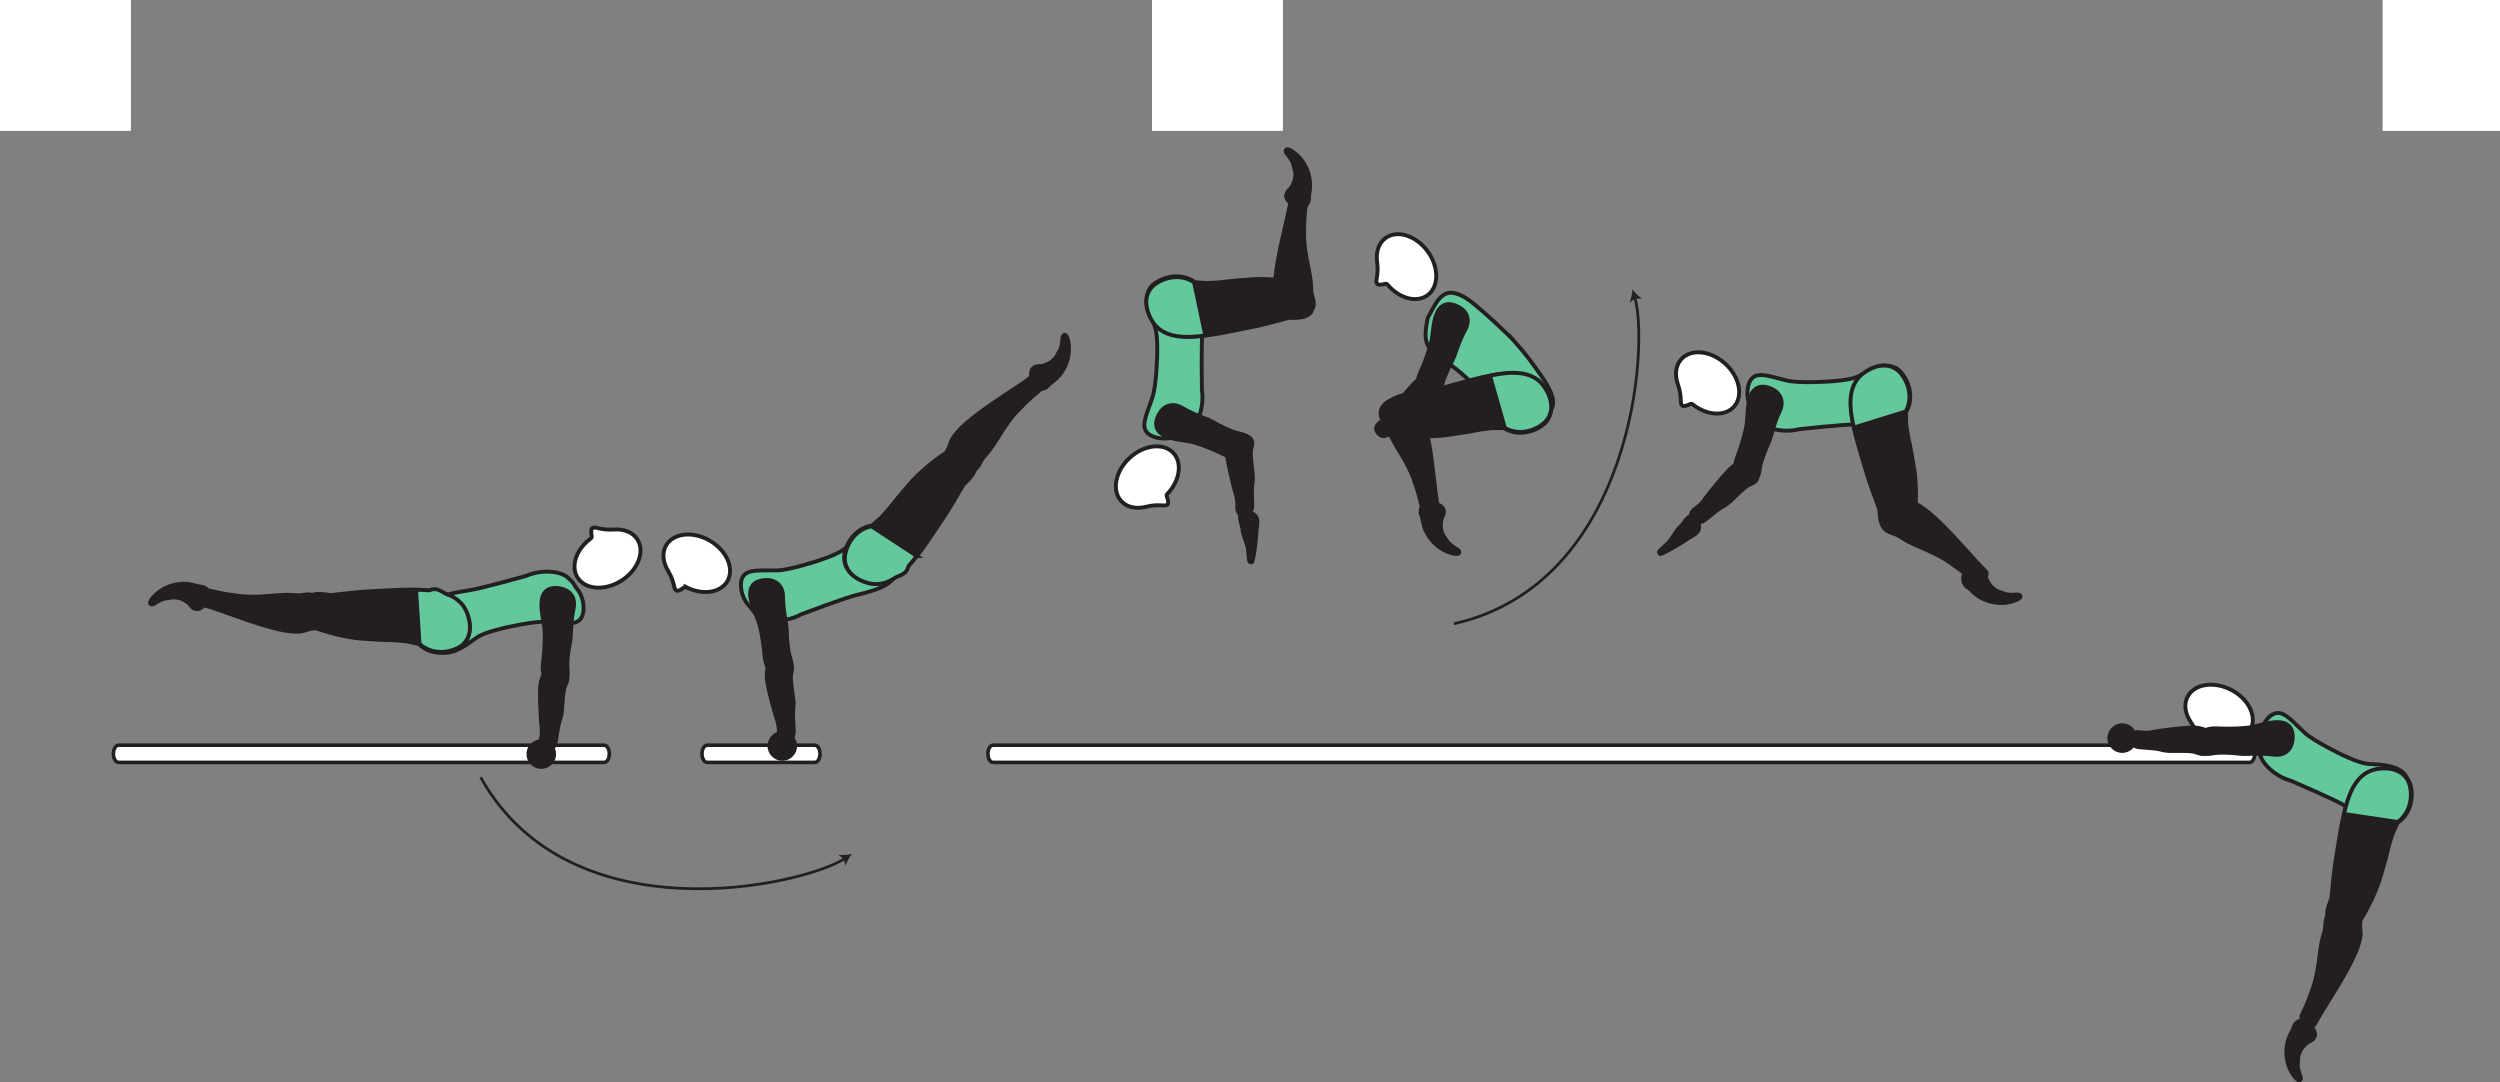 <?xml version="1.0" encoding="UTF-8" standalone="no"?>
<!-- Created with Inkscape (http://www.inkscape.org/) -->

<svg
   version="1.1"
   id="svg1"
   width="360.467"
   height="156.05"
   viewBox="0 0 360.467 156.05"
   sodipodi:docname="cell.svg"
   xmlns:inkscape="http://www.inkscape.org/namespaces/inkscape"
   xmlns:sodipodi="http://sodipodi.sourceforge.net/DTD/sodipodi-0.dtd"
   xmlns="http://www.w3.org/2000/svg"
   xmlns:svg="http://www.w3.org/2000/svg">
  <rect x="0" y="0" width="360.467" height="156.05" fill="#808080" stroke="none"/>
  <sodipodi:namedview
     id="namedview1"
     pagecolor="#ffffff"
     bordercolor="#000000"
     borderopacity="0.25"
     inkscape:showpageshadow="2"
     inkscape:pageopacity="0.0"
     inkscape:pagecheckerboard="0"
     inkscape:deskcolor="#d1d1d1">
    <inkscape:page
       x="0"
       y="0"
       inkscape:label="1"
       id="page1"
       width="360.467"
       height="156.05"
       margin="0"
       bleed="0" />
  </sodipodi:namedview>
  <defs
     id="defs1" />
  <path
     style="fill:#ffffff;fill-opacity:1;fill-rule:nonzero;stroke:none"
     d="m 166.103,18.874 h 18.875 V 0 h -18.875 z"
     id="path725" />
  <path
     style="fill:#ffffff;fill-opacity:1;fill-rule:nonzero;stroke:none"
     d="M 0,18.874 H 18.875 V 0 H 0 Z"
     id="path726" />
  <path
     style="fill:#ffffff;fill-opacity:1;fill-rule:nonzero;stroke:none"
     d="m 343.54,18.874 h 16.927 V 0 H 343.54 Z"
     id="path727" />
  <path
     style="fill:#63c99d;fill-opacity:1;fill-rule:nonzero;stroke:none"
     d="m 337.743,108.853 c 2.839,1.328 3.589,1.308 4.516,1.338 5.776,0.214 5.563,3.047 3.88,5.386 -1.968,2.761 -2.62,3.786 -8.036,0.584 -1.505,-0.896 -7.729,-3.568 -7.729,-3.568 -2.364,-0.651 -4.312,-2.542 -4.542,-3.984 -0.234,-1.522 -0.032,-0.938 0.006,-2.376 0.03,-1.38 1.182,-3.234 2.405,-3.416 1.172,-0.178 2.229,1.114 3.996,2.776 1.391,1.312 5.504,3.26 5.504,3.26"
     id="path728" />
  <path
     style="fill:none;stroke:#231f20;stroke-width:0.566;stroke-linecap:butt;stroke-linejoin:miter;stroke-miterlimit:4;stroke-dasharray:none;stroke-opacity:1"
     d="m 337.743,108.853 c 2.839,1.328 3.589,1.308 4.516,1.338 5.776,0.214 5.563,3.047 3.88,5.386 -1.968,2.761 -2.62,3.786 -8.036,0.584 -1.505,-0.896 -7.729,-3.568 -7.729,-3.568 -2.364,-0.651 -4.312,-2.542 -4.542,-3.984 -0.234,-1.522 -0.032,-0.938 0.006,-2.376 0.03,-1.38 1.182,-3.234 2.405,-3.416 1.172,-0.178 2.229,1.114 3.996,2.776 1.391,1.312 5.504,3.26 5.504,3.26 z"
     id="path729" />
  <path
     style="fill:#ffffff;fill-opacity:1;fill-rule:nonzero;stroke:none"
     d="m 318.572,106.301 c -0.229,-0.088 -0.906,0.844 -1.349,0.568 -0.448,-0.276 -0.208,-1.031 -1.297,-2.698 l -0.016,-0.016 c -0.828,-1.193 -1.072,-2.562 -0.5,-3.677 0.944,-1.855 3.75,-2.306 6.261,-1.031 2.52,1.291 3.787,3.834 2.848,5.682 -0.9,1.77 -3.515,2.261 -5.947,1.172"
     id="path730" />
  <path
     style="fill:none;stroke:#231f20;stroke-width:0.566;stroke-linecap:butt;stroke-linejoin:miter;stroke-miterlimit:4;stroke-dasharray:none;stroke-opacity:1"
     d="m 318.572,106.301 c -0.229,-0.088 -0.906,0.844 -1.349,0.568 -0.448,-0.276 -0.208,-1.031 -1.297,-2.698 l -0.016,-0.016 c -0.828,-1.193 -1.072,-2.562 -0.5,-3.677 0.944,-1.855 3.75,-2.306 6.261,-1.031 2.52,1.291 3.787,3.834 2.848,5.682 -0.9,1.77 -3.515,2.261 -5.947,1.172 z"
     id="path731" />
  <path
     style="fill:#231f20;fill-opacity:1;fill-rule:nonzero;stroke:none"
     d="m 337.822,131.347 c 2.229,0.402 2.609,0.782 2.494,1.74 -0.068,0.636 0.084,1.24 0.058,1.631 -0.083,1.292 -0.76,3.443 -4.26,9.016 -0.798,1.255 -1.896,3.041 -2.287,3.812 -0.625,1.197 -2.208,-0.647 -1.964,-1.131 0.767,-1.53 1.161,-2.645 1.365,-3.234 0.14,-0.4 0.474,-1.083 0.807,-2.719 0.5,-2.479 0.432,-4.031 1.089,-6.047 0.296,-0.937 -0.062,-1.828 0.703,-2.593 0.76,-0.771 1.995,-0.475 1.995,-0.475"
     id="path732" />
  <path
     style="fill:none;stroke:#231f20;stroke-width:0.566;stroke-linecap:butt;stroke-linejoin:miter;stroke-miterlimit:4;stroke-dasharray:none;stroke-opacity:1"
     d="m 337.822,131.347 c 2.229,0.402 2.609,0.782 2.494,1.74 -0.068,0.636 0.084,1.24 0.058,1.631 -0.083,1.292 -0.76,3.443 -4.26,9.016 -0.798,1.255 -1.896,3.041 -2.287,3.812 -0.625,1.197 -2.208,-0.647 -1.964,-1.131 0.767,-1.53 1.161,-2.645 1.365,-3.234 0.14,-0.4 0.474,-1.083 0.807,-2.719 0.5,-2.479 0.432,-4.031 1.089,-6.047 0.296,-0.937 -0.062,-1.828 0.703,-2.593 0.76,-0.771 1.995,-0.475 1.995,-0.475 z"
     id="path733" />
  <path
     style="fill:#231f20;fill-opacity:1;fill-rule:nonzero;stroke:#231f20;stroke-width:0.566;stroke-linecap:round;stroke-linejoin:round;stroke-miterlimit:4;stroke-dasharray:none;stroke-opacity:1"
     d="m 335.827,132.858 c -0.803,-1.167 0.307,-3.015 0.333,-3.359 0.448,-4.989 0.604,-5.338 1.208,-9.109 0.875,-5.459 2.314,-9.063 5.636,-9.485 2.26,-0.276 3.678,0.537 4.318,1.688 0.693,1.276 0.77,4.458 -1.635,6.062 l -0.709,1.558 c -0.348,1.109 -0.526,1.656 -0.656,2.218 -0.214,0.974 -0.516,2.011 -1.052,3.891 -0.959,3.344 -3.052,6.563 -3.052,6.563 -0.088,0.286 -0.282,0.5 -0.511,0.64"
     id="path734" />
  <path
     style="fill:#63c99d;fill-opacity:1;fill-rule:nonzero;stroke:none"
     d="m 347.114,112.405 c -0.683,-1.124 -2.136,-1.88 -4.375,-1.52 -2.609,0.432 -3.969,2.796 -4.756,6.478 l 7.724,1.162 c 2.349,-1.692 2.151,-4.864 1.407,-6.12"
     id="path735" />
  <path
     style="fill:none;stroke:#231f20;stroke-width:0.566;stroke-linecap:butt;stroke-linejoin:miter;stroke-miterlimit:4;stroke-dasharray:none;stroke-opacity:1"
     d="m 347.114,112.405 c -0.683,-1.124 -2.136,-1.88 -4.375,-1.52 -2.609,0.432 -3.969,2.796 -4.756,6.478 l 7.724,1.162 c 2.349,-1.692 2.151,-4.864 1.407,-6.12 z"
     id="path736" />
  <path
     style="fill:#231f20;fill-opacity:1;fill-rule:nonzero;stroke:none"
     d="m 332.863,150.353 c 1.267,-0.479 1.276,-1.474 0.609,-2.266 -0.197,-0.24 -0.118,-0.645 -0.333,-0.858 -0.489,-0.506 -2.233,-0.464 -2.572,1.004 -0.016,0.105 -0.433,0.808 -0.657,1.39 -0.443,1.131 -0.78,3.6 0.87,5.724 0.787,1.016 1.24,0.371 1.047,-0.134 -0.615,-1.599 -0.355,-1.86 -0.36,-2.339 -0.031,-1.625 1.396,-2.521 1.396,-2.521"
     id="path737" />
  <path
     style="fill:none;stroke:#231f20;stroke-width:0.333;stroke-linecap:butt;stroke-linejoin:miter;stroke-miterlimit:4;stroke-dasharray:none;stroke-opacity:1"
     d="m 332.863,150.353 c 1.267,-0.479 1.276,-1.474 0.609,-2.266 -0.197,-0.24 -0.118,-0.645 -0.333,-0.858 -0.489,-0.506 -2.233,-0.464 -2.572,1.004 -0.016,0.105 -0.433,0.808 -0.657,1.39 -0.443,1.131 -0.78,3.6 0.87,5.724 0.787,1.016 1.24,0.371 1.047,-0.134 -0.615,-1.599 -0.355,-1.86 -0.36,-2.339 -0.031,-1.625 1.396,-2.521 1.396,-2.521 z"
     id="path738" />
  <path
     style="fill:#231f20;fill-opacity:1;fill-rule:nonzero;stroke:none"
     d="m 180.546,81.005 c 0.307,-0.661 0.609,-3.901 0.64,-4.641 0.043,-0.662 0.453,-1.744 -0.561,-2.287 -0.407,-0.229 -1.167,-0.265 -1.48,-0.192 -0.25,0.057 -0.37,0.364 -0.348,0.76 0.02,0.667 0.29,0.844 0.416,2.115 0,0 0.084,0.297 0.254,0.812 0.491,1.557 0.418,0.829 0.636,3.245 0.011,0.167 0.194,0.271 0.312,0.26 0.178,-0.036 0.131,-0.072 0.131,-0.072"
     id="path739" />
  <path
     style="fill:none;stroke:#231f20;stroke-width:0.566;stroke-linecap:round;stroke-linejoin:round;stroke-miterlimit:4;stroke-dasharray:none;stroke-opacity:1"
     d="m 180.546,81.005 c 0.307,-0.661 0.609,-3.901 0.64,-4.641 0.043,-0.662 0.453,-1.744 -0.561,-2.287 -0.407,-0.229 -1.167,-0.265 -1.48,-0.192 -0.25,0.057 -0.37,0.364 -0.348,0.76 0.02,0.667 0.29,0.844 0.416,2.115 0,0 0.084,0.297 0.254,0.812 0.491,1.557 0.418,0.829 0.636,3.245 0.011,0.167 0.194,0.271 0.312,0.26 0.178,-0.036 0.131,-0.072 0.131,-0.072 z"
     id="path740" />
  <path
     style="fill:#231f20;fill-opacity:1;fill-rule:nonzero;stroke:none"
     d="m 239.426,79.874 c 0.713,-0.156 3.464,-1.88 4.073,-2.308 0.547,-0.374 1.656,-0.708 1.473,-1.837 -0.072,-0.464 -0.5,-1.089 -0.744,-1.287 -0.204,-0.172 -0.516,-0.078 -0.818,0.178 -0.515,0.421 -0.495,0.749 -1.427,1.624 0,0 -0.187,0.24 -0.489,0.698 -0.938,1.334 -0.407,0.828 -2.188,2.468 -0.124,0.115 -0.099,0.324 -0.015,0.407 0.135,0.12 0.135,0.057 0.135,0.057"
     id="path741" />
  <path
     style="fill:none;stroke:#231f20;stroke-width:0.566;stroke-linecap:round;stroke-linejoin:round;stroke-miterlimit:4;stroke-dasharray:none;stroke-opacity:1"
     d="m 239.426,79.874 c 0.713,-0.156 3.464,-1.88 4.073,-2.308 0.547,-0.374 1.656,-0.708 1.473,-1.837 -0.072,-0.464 -0.5,-1.089 -0.744,-1.287 -0.204,-0.172 -0.516,-0.078 -0.818,0.178 -0.515,0.421 -0.495,0.749 -1.427,1.624 0,0 -0.187,0.24 -0.489,0.698 -0.938,1.334 -0.407,0.828 -2.188,2.468 -0.124,0.115 -0.099,0.324 -0.015,0.407 0.135,0.12 0.135,0.057 0.135,0.057 z"
     id="path742" />
  <path
     style="fill:none;stroke:#231f20;stroke-width:0.4;stroke-linecap:butt;stroke-linejoin:miter;stroke-miterlimit:4;stroke-dasharray:none;stroke-opacity:1"
     d="M 209.645,89.937 C 235.478,84.104 237.786,49.844 235.718,42.88"
     id="path743" />
  <path
     style="fill:#231f20;fill-opacity:1;fill-rule:nonzero;stroke:none"
     d="m 235.379,41.724 c 0.36,0.484 0.907,1.057 1.391,1.364 l -1.006,-0.058 -0.812,0.599 c 0.239,-0.525 0.386,-1.301 0.427,-1.905"
     id="path744" />
  <path
     style="fill:none;stroke:#231f20;stroke-width:0.4;stroke-linecap:butt;stroke-linejoin:miter;stroke-miterlimit:4;stroke-dasharray:none;stroke-opacity:1"
     d="m 69.297,112.071 c 12.905,23.142 46.416,15.663 52.52,11.71"
     id="path745" />
  <path
     style="fill:#231f20;fill-opacity:1;fill-rule:nonzero;stroke:none"
     d="m 122.827,123.123 c -0.364,0.486 -0.76,1.172 -0.917,1.724 l -0.228,-0.978 -0.808,-0.615 c 0.573,0.084 1.36,0 1.953,-0.131"
     id="path746" />
  <path
     style="fill:#ffffff;fill-opacity:1;fill-rule:nonzero;stroke:none"
     d="m 16.349,108.686 c 0,0.688 0.339,1.245 0.755,1.245 h 70.005 c 0.41,0 0.749,-0.557 0.749,-1.245 0,-0.681 -0.339,-1.239 -0.749,-1.239 H 17.104 c -0.416,0 -0.755,0.558 -0.755,1.239"
     id="path747" />
  <path
     style="fill:none;stroke:#231f20;stroke-width:0.519;stroke-linecap:butt;stroke-linejoin:miter;stroke-miterlimit:4;stroke-dasharray:none;stroke-opacity:1"
     d="m 16.349,108.686 c 0,0.688 0.339,1.245 0.755,1.245 h 70.005 c 0.41,0 0.749,-0.557 0.749,-1.245 0,-0.681 -0.339,-1.239 -0.749,-1.239 H 17.104 c -0.416,0 -0.755,0.558 -0.755,1.239 z"
     id="path748" />
  <path
     style="fill:#ffffff;fill-opacity:1;fill-rule:nonzero;stroke:none"
     d="m 101.218,108.686 c 0,0.688 0.333,1.245 0.749,1.245 h 15.516 c 0.418,0 0.756,-0.557 0.756,-1.245 0,-0.681 -0.338,-1.239 -0.756,-1.239 h -15.516 c -0.416,0 -0.749,0.558 -0.749,1.239"
     id="path749" />
  <path
     style="fill:none;stroke:#231f20;stroke-width:0.519;stroke-linecap:butt;stroke-linejoin:miter;stroke-miterlimit:4;stroke-dasharray:none;stroke-opacity:1"
     d="m 101.218,108.686 c 0,0.688 0.333,1.245 0.749,1.245 h 15.516 c 0.418,0 0.756,-0.557 0.756,-1.245 0,-0.681 -0.338,-1.239 -0.756,-1.239 h -15.516 c -0.416,0 -0.749,0.558 -0.749,1.239 z"
     id="path750" />
  <path
     style="fill:#ffffff;fill-opacity:1;fill-rule:nonzero;stroke:none"
     d="m 142.442,108.686 c 0,0.688 0.333,1.245 0.755,1.245 h 181.157 c 0.421,0 0.754,-0.557 0.754,-1.245 0,-0.681 -0.333,-1.239 -0.754,-1.239 H 143.197 c -0.422,0 -0.755,0.558 -0.755,1.239"
     id="path751" />
  <path
     style="fill:none;stroke:#231f20;stroke-width:0.519;stroke-linecap:butt;stroke-linejoin:miter;stroke-miterlimit:4;stroke-dasharray:none;stroke-opacity:1"
     d="m 142.442,108.686 c 0,0.688 0.333,1.245 0.755,1.245 h 181.157 c 0.421,0 0.754,-0.557 0.754,-1.245 0,-0.681 -0.333,-1.239 -0.754,-1.239 H 143.197 c -0.422,0 -0.755,0.558 -0.755,1.239 z"
     id="path752" />
  <path
     style="fill:#231f20;fill-opacity:1;fill-rule:nonzero;stroke:none"
     d="m 303.858,106.421 c 0,1.182 0.958,2.136 2.136,2.136 1.177,0 2.13,-0.954 2.13,-2.136 0,-1.178 -0.953,-2.131 -2.13,-2.131 -1.178,0 -2.136,0.953 -2.136,2.131"
     id="path753" />
  <path
     style="fill:#231f20;fill-opacity:1;fill-rule:nonzero;stroke:none"
     d="m 307.832,107.557 c 0.531,0.364 2.468,0.15 4.016,0.598 1.042,0.307 3.76,-0.068 4.776,0.318 0.932,0.338 1.391,0.422 1.974,-0.578 0.338,-0.589 0.625,-1.948 0.193,-2.224 -1,-0.646 -1.933,-0.813 -3,-0.766 -1.219,0.042 -4.5,0.458 -5.104,0.589 -1.485,0.339 -2.152,0.016 -2.548,0.063 -0.76,0.098 -0.905,0.41 -0.953,0.91 -0.088,0.959 0.646,1.09 0.646,1.09"
     id="path754" />
  <path
     style="fill:none;stroke:#231f20;stroke-width:0.566;stroke-linecap:butt;stroke-linejoin:miter;stroke-miterlimit:4;stroke-dasharray:none;stroke-opacity:1"
     d="m 307.832,107.557 c 0.531,0.364 2.468,0.15 4.016,0.598 1.042,0.307 3.76,-0.068 4.776,0.318 0.932,0.338 1.391,0.422 1.974,-0.578 0.338,-0.589 0.625,-1.948 0.193,-2.224 -1,-0.646 -1.933,-0.813 -3,-0.766 -1.219,0.042 -4.5,0.458 -5.104,0.589 -1.485,0.339 -2.152,0.016 -2.548,0.063 -0.76,0.098 -0.905,0.41 -0.953,0.91 -0.088,0.959 0.646,1.09 0.646,1.09 z"
     id="path755" />
  <path
     style="fill:#231f20;fill-opacity:1;fill-rule:nonzero;stroke:none"
     d="m 316.895,107.853 c 0.099,1.292 2.068,0.766 2.599,0.709 0.546,-0.063 2.098,-0.057 3.312,0.104 1.218,0.156 2.797,-0.156 5.104,0.145 1.22,0.162 2.496,-0.458 2.652,-2.224 0.15,-1.749 -0.776,-2.494 -2.271,-2.464 -1.495,0.027 -2.891,0.688 -4.391,0.824 -1.505,0.14 -3.057,0.135 -4.27,0.072 -1.382,-0.062 -2.095,0.412 -2.292,0.839 -0.532,1.084 -0.443,1.995 -0.443,1.995"
     id="path756" />
  <path
     style="fill:none;stroke:#231f20;stroke-width:0.566;stroke-linecap:butt;stroke-linejoin:miter;stroke-miterlimit:4;stroke-dasharray:none;stroke-opacity:1"
     d="m 316.895,107.853 c 0.099,1.292 2.068,0.766 2.599,0.709 0.546,-0.063 2.098,-0.057 3.312,0.104 1.218,0.156 2.797,-0.156 5.104,0.145 1.22,0.162 2.496,-0.458 2.652,-2.224 0.15,-1.749 -0.776,-2.494 -2.271,-2.464 -1.495,0.027 -2.891,0.688 -4.391,0.824 -1.505,0.14 -3.057,0.135 -4.27,0.072 -1.382,-0.062 -2.095,0.412 -2.292,0.839 -0.532,1.084 -0.443,1.995 -0.443,1.995 z"
     id="path757" />
  <path
     style="fill:#63c99d;fill-opacity:1;fill-rule:nonzero;stroke:none"
     d="m 218.03,48.844 c 2.333,2.618 2.828,3.457 3.51,4.38 3.438,4.634 2.688,5.692 0.828,7.202 -2.634,2.131 -4.281,3.047 -7.754,-2.202 -2.636,-3.986 -6.047,-5.991 -6.047,-5.991 -2.614,-1.703 -3.324,-2.567 -2.901,-5.301 0.235,-1.516 0.161,-0.943 0.812,-2.23 1.209,-2.39 2.287,-2.713 3.432,-2.39 1.141,0.328 1.985,0.926 4.105,2.781 1.64,1.427 4.015,3.751 4.015,3.751"
     id="path758" />
  <path
     style="fill:none;stroke:#231f20;stroke-width:0.566;stroke-linecap:butt;stroke-linejoin:miter;stroke-miterlimit:4;stroke-dasharray:none;stroke-opacity:1"
     d="m 218.03,48.844 c 2.333,2.618 2.828,3.457 3.51,4.38 3.438,4.634 2.688,5.692 0.828,7.202 -2.634,2.131 -4.281,3.047 -7.754,-2.202 -2.636,-3.986 -6.047,-5.991 -6.047,-5.991 -2.614,-1.703 -3.324,-2.567 -2.901,-5.301 0.235,-1.516 0.161,-0.943 0.812,-2.23 1.209,-2.39 2.287,-2.713 3.432,-2.39 1.141,0.328 1.985,0.926 4.105,2.781 1.64,1.427 4.015,3.751 4.015,3.751 z"
     id="path759" />
  <path
     style="fill:#63c99d;fill-opacity:1;fill-rule:nonzero;stroke:none"
     d="m 118.223,80.765 c 2.968,-1.016 3.495,-1.552 4.183,-2.172 4.301,-3.859 6.119,-1.677 6.531,1.172 0.505,3.355 0.745,4.552 -5.375,6.011 -1.709,0.396 -8.037,2.801 -8.037,2.801 -2.151,1.172 -4.875,1.161 -6.036,0.287 -1.224,-0.927 -0.672,-0.651 -1.646,-1.714 -0.933,-1.01 -1.396,-3.15 -0.641,-4.13 0.719,-0.943 2.375,-0.744 4.797,-0.776 1.916,-0.02 6.224,-1.479 6.224,-1.479"
     id="path760" />
  <path
     style="fill:none;stroke:#231f20;stroke-width:0.566;stroke-linecap:butt;stroke-linejoin:miter;stroke-miterlimit:4;stroke-dasharray:none;stroke-opacity:1"
     d="m 118.223,80.765 c 2.968,-1.016 3.495,-1.552 4.183,-2.172 4.301,-3.859 6.119,-1.677 6.531,1.172 0.505,3.355 0.745,4.552 -5.375,6.011 -1.709,0.396 -8.037,2.801 -8.037,2.801 -2.151,1.172 -4.875,1.161 -6.036,0.287 -1.224,-0.927 -0.672,-0.651 -1.646,-1.714 -0.933,-1.01 -1.396,-3.15 -0.641,-4.13 0.719,-0.943 2.375,-0.744 4.797,-0.776 1.916,-0.02 6.224,-1.479 6.224,-1.479 z"
     id="path761" />
  <path
     style="fill:#ffffff;fill-opacity:1;fill-rule:nonzero;stroke:none"
     d="m 98.874,84.629 c -0.224,-0.099 -0.953,0.792 -1.38,0.491 -0.432,-0.303 -0.151,-1.043 -1.14,-2.772 l -0.011,-0.02 c -0.761,-1.235 -0.928,-2.62 -0.292,-3.699 1.052,-1.791 3.886,-2.083 6.312,-0.661 2.443,1.433 3.558,4.046 2.511,5.838 -1,1.714 -3.645,2.052 -6,0.823"
     id="path762" />
  <path
     style="fill:none;stroke:#231f20;stroke-width:0.566;stroke-linecap:butt;stroke-linejoin:miter;stroke-miterlimit:4;stroke-dasharray:none;stroke-opacity:1"
     d="m 98.874,84.629 c -0.224,-0.099 -0.953,0.792 -1.38,0.491 -0.432,-0.303 -0.151,-1.043 -1.14,-2.772 l -0.011,-0.02 c -0.761,-1.235 -0.928,-2.62 -0.292,-3.699 1.052,-1.791 3.886,-2.083 6.312,-0.661 2.443,1.433 3.558,4.046 2.511,5.838 -1,1.714 -3.645,2.052 -6,0.823 z"
     id="path763" />
  <path
     style="fill:#231f20;fill-opacity:1;fill-rule:nonzero;stroke:none"
     d="m 114.354,106.019 c 0.291,-0.572 -0.177,-2.462 0.056,-4.052 0.163,-1.077 -0.572,-3.718 -0.328,-4.775 0.215,-0.968 0.229,-1.432 -0.839,-1.875 -0.629,-0.26 -2.014,-0.355 -2.228,0.104 -0.51,1.079 -0.548,2.027 -0.36,3.078 0.208,1.198 1.063,4.396 1.271,4.968 0.532,1.428 0.303,2.131 0.407,2.522 0.197,0.74 0.53,0.844 1.03,0.822 0.964,-0.046 0.991,-0.792 0.991,-0.792"
     id="path764" />
  <path
     style="fill:none;stroke:#231f20;stroke-width:0.566;stroke-linecap:butt;stroke-linejoin:miter;stroke-miterlimit:4;stroke-dasharray:none;stroke-opacity:1"
     d="m 114.354,106.019 c 0.291,-0.572 -0.177,-2.462 0.056,-4.052 0.163,-1.077 -0.572,-3.718 -0.328,-4.775 0.215,-0.968 0.229,-1.432 -0.839,-1.875 -0.629,-0.26 -2.014,-0.355 -2.228,0.104 -0.51,1.079 -0.548,2.027 -0.36,3.078 0.208,1.198 1.063,4.396 1.271,4.968 0.532,1.428 0.303,2.131 0.407,2.522 0.197,0.74 0.53,0.844 1.03,0.822 0.964,-0.046 0.991,-0.792 0.991,-0.792 z"
     id="path765" />
  <path
     style="fill:#231f20;fill-opacity:1;fill-rule:nonzero;stroke:none"
     d="m 113.431,97.01 c 1.266,-0.272 0.479,-2.152 0.35,-2.672 -0.131,-0.532 -0.334,-2.073 -0.334,-3.297 -0.005,-1.229 -0.537,-2.751 -0.541,-5.079 -0.005,-1.224 -0.787,-2.41 -2.557,-2.328 -1.762,0.09 -2.371,1.104 -2.142,2.584 0.23,1.479 1.074,2.771 1.407,4.244 0.339,1.47 0.541,3.006 0.645,4.219 0.115,1.376 0.683,2.016 1.142,2.157 1.134,0.375 2.03,0.172 2.03,0.172"
     id="path766" />
  <path
     style="fill:none;stroke:#231f20;stroke-width:0.566;stroke-linecap:butt;stroke-linejoin:miter;stroke-miterlimit:4;stroke-dasharray:none;stroke-opacity:1"
     d="m 113.431,97.01 c 1.266,-0.272 0.479,-2.152 0.35,-2.672 -0.131,-0.532 -0.334,-2.073 -0.334,-3.297 -0.005,-1.229 -0.537,-2.751 -0.541,-5.079 -0.005,-1.224 -0.787,-2.41 -2.557,-2.328 -1.762,0.09 -2.371,1.104 -2.142,2.584 0.23,1.479 1.074,2.771 1.407,4.244 0.339,1.47 0.541,3.006 0.645,4.219 0.115,1.376 0.683,2.016 1.142,2.157 1.134,0.375 2.03,0.172 2.03,0.172 z"
     id="path767" />
  <path
     style="fill:#231f20;fill-opacity:1;fill-rule:nonzero;stroke:none"
     d="m 138.166,67.52 c -1.86,-1.291 -2.041,-1.796 -1.541,-2.62 0.328,-0.552 0.442,-1.162 0.629,-1.504 0.615,-1.142 2.125,-2.808 7.631,-6.418 1.249,-0.806 2.989,-1.968 3.661,-2.505 1.073,-0.828 1.745,1.511 1.323,1.844 -1.334,1.068 -2.167,1.916 -2.594,2.369 -0.292,0.314 -0.89,0.787 -1.869,2.136 -1.485,2.042 -2.068,3.484 -3.511,5.042 -0.661,0.724 -0.704,1.688 -1.718,2.057 -1.016,0.391 -2.011,-0.401 -2.011,-0.401"
     id="path768" />
  <path
     style="fill:none;stroke:#231f20;stroke-width:0.566;stroke-linecap:butt;stroke-linejoin:miter;stroke-miterlimit:4;stroke-dasharray:none;stroke-opacity:1"
     d="m 138.166,67.52 c -1.86,-1.291 -2.041,-1.796 -1.541,-2.62 0.328,-0.552 0.442,-1.162 0.629,-1.504 0.615,-1.142 2.125,-2.808 7.631,-6.418 1.249,-0.806 2.989,-1.968 3.661,-2.505 1.073,-0.828 1.745,1.511 1.323,1.844 -1.334,1.068 -2.167,1.916 -2.594,2.369 -0.292,0.314 -0.89,0.787 -1.869,2.136 -1.485,2.042 -2.068,3.484 -3.511,5.042 -0.661,0.724 -0.704,1.688 -1.718,2.057 -1.016,0.391 -2.011,-0.401 -2.011,-0.401 z"
     id="path769" />
  <path
     style="fill:#231f20;fill-opacity:1;fill-rule:nonzero;stroke:#231f20;stroke-width:0.566;stroke-linecap:round;stroke-linejoin:round;stroke-miterlimit:4;stroke-dasharray:none;stroke-opacity:1"
     d="m 140.609,66.978 c 0.24,1.402 -1.532,2.62 -1.699,2.918 -2.495,4.348 -2.78,4.593 -4.895,7.77 -3.078,4.599 -5.885,7.271 -9.084,6.266 -2.172,-0.688 -3.114,-2.016 -3.218,-3.328 -0.099,-1.459 1.161,-4.375 4.016,-4.828 l 1.296,-1.12 c 0.781,-0.866 1.161,-1.287 1.51,-1.746 0.61,-0.796 1.314,-1.609 2.59,-3.093 2.254,-2.64 5.505,-4.688 5.505,-4.688 0.203,-0.229 0.463,-0.339 0.728,-0.375"
     id="path770" />
  <path
     style="fill:#63c99d;fill-opacity:1;fill-rule:nonzero;stroke:none"
     d="m 132.191,80.161 -6.541,-4.276 c -2.833,0.552 -3.979,3.52 -3.828,4.968 0.145,1.313 1.156,2.604 3.344,3.215 1.421,0.385 2.735,0.046 4.016,-0.835 0.968,-0.385 1.541,-0.645 1.749,-1.432 0.022,-0.067 0.052,-0.14 0.084,-0.219 0.391,-0.432 0.786,-0.896 1.176,-1.421"
     id="path771" />
  <path
     style="fill:none;stroke:#231f20;stroke-width:0.566;stroke-linecap:butt;stroke-linejoin:miter;stroke-miterlimit:4;stroke-dasharray:none;stroke-opacity:1"
     d="m 132.191,80.161 -6.541,-4.276 c -2.833,0.552 -3.979,3.52 -3.828,4.968 0.145,1.313 1.156,2.604 3.344,3.215 1.421,0.385 2.735,0.046 4.016,-0.835 0.968,-0.385 1.541,-0.645 1.749,-1.432 0.022,-0.067 0.052,-0.14 0.084,-0.219 0.391,-0.432 0.786,-0.896 1.176,-1.421 z"
     id="path772" />
  <path
     style="fill:#231f20;fill-opacity:1;fill-rule:nonzero;stroke:none"
     d="m 150.114,52.672 c -1.344,-0.1 -1.771,0.801 -1.495,1.801 0.078,0.292 -0.166,0.636 -0.062,0.917 0.24,0.667 1.844,1.354 2.754,0.162 0.063,-0.09 0.735,-0.558 1.183,-0.99 0.869,-0.844 2.213,-2.953 1.599,-5.578 -0.292,-1.24 -0.968,-0.839 -1.011,-0.303 -0.109,1.709 -0.448,1.833 -0.645,2.276 -0.651,1.485 -2.323,1.715 -2.323,1.715"
     id="path773" />
  <path
     style="fill:none;stroke:#231f20;stroke-width:0.333;stroke-linecap:butt;stroke-linejoin:miter;stroke-miterlimit:4;stroke-dasharray:none;stroke-opacity:1"
     d="m 150.114,52.672 c -1.344,-0.1 -1.771,0.801 -1.495,1.801 0.078,0.292 -0.166,0.636 -0.062,0.917 0.24,0.667 1.844,1.354 2.754,0.162 0.063,-0.09 0.735,-0.558 1.183,-0.99 0.869,-0.844 2.213,-2.953 1.599,-5.578 -0.292,-1.24 -0.968,-0.839 -1.011,-0.303 -0.109,1.709 -0.448,1.833 -0.645,2.276 -0.651,1.485 -2.323,1.715 -2.323,1.715 z"
     id="path774" />
  <path
     style="fill:#231f20;fill-opacity:1;fill-rule:nonzero;stroke:none"
     d="m 110.666,107.557 c 0,1.177 0.959,2.134 2.135,2.134 1.177,0 2.13,-0.957 2.13,-2.134 0,-1.178 -0.953,-2.136 -2.13,-2.136 -1.176,0 -2.135,0.958 -2.135,2.136"
     id="path775" />
  <path
     style="fill:#63c99d;fill-opacity:1;fill-rule:nonzero;stroke:none"
     d="m 72.458,90.593 c -3.042,0.74 -3.614,1.235 -4.354,1.792 -4.626,3.463 -6.24,1.125 -6.402,-1.751 -0.208,-3.385 -0.344,-4.598 5.88,-5.505 1.74,-0.249 8.262,-2.088 8.262,-2.088 2.244,-0.973 4.957,-0.729 6.036,0.249 1.141,1.038 0.609,0.71 1.489,1.85 0.839,1.093 1.109,3.261 0.271,4.172 -0.802,0.874 -2.432,0.536 -4.848,0.349 -1.907,-0.141 -6.334,0.932 -6.334,0.932"
     id="path776" />
  <path
     style="fill:none;stroke:#231f20;stroke-width:0.566;stroke-linecap:butt;stroke-linejoin:miter;stroke-miterlimit:4;stroke-dasharray:none;stroke-opacity:1"
     d="m 72.458,90.593 c -3.042,0.74 -3.614,1.235 -4.354,1.792 -4.626,3.463 -6.24,1.125 -6.402,-1.751 -0.208,-3.385 -0.344,-4.598 5.88,-5.505 1.74,-0.249 8.262,-2.088 8.262,-2.088 2.244,-0.973 4.957,-0.729 6.036,0.249 1.141,1.038 0.609,0.71 1.489,1.85 0.839,1.093 1.109,3.261 0.271,4.172 -0.802,0.874 -2.432,0.536 -4.848,0.349 -1.907,-0.141 -6.334,0.932 -6.334,0.932 z"
     id="path777" />
  <path
     style="fill:#ffffff;fill-opacity:1;fill-rule:nonzero;stroke:none"
     d="m 85.27,77.577 c 0.188,-0.156 -0.276,-1.208 0.188,-1.453 0.458,-0.25 1,0.333 2.984,0.234 l 0.021,-0.005 c 1.447,-0.12 2.755,0.36 3.432,1.417 1.126,1.744 0.11,4.402 -2.261,5.927 -2.38,1.532 -5.218,1.349 -6.342,-0.396 -1.074,-1.667 -0.194,-4.177 1.978,-5.724"
     id="path778" />
  <path
     style="fill:none;stroke:#231f20;stroke-width:0.566;stroke-linecap:butt;stroke-linejoin:miter;stroke-miterlimit:4;stroke-dasharray:none;stroke-opacity:1"
     d="m 85.27,77.577 c 0.188,-0.156 -0.276,-1.208 0.188,-1.453 0.458,-0.25 1,0.333 2.984,0.234 l 0.021,-0.005 c 1.447,-0.12 2.755,0.36 3.432,1.417 1.126,1.744 0.11,4.402 -2.261,5.927 -2.38,1.532 -5.218,1.349 -6.342,-0.396 -1.074,-1.667 -0.194,-4.177 1.978,-5.724 z"
     id="path779" />
  <path
     style="fill:#231f20;fill-opacity:1;fill-rule:nonzero;stroke:none"
     d="m 79.89,107.557 c 0.407,-0.495 0.35,-2.448 0.916,-3.954 0.386,-1.01 0.224,-3.75 0.683,-4.734 0.421,-0.901 0.527,-1.355 -0.416,-2.005 -0.563,-0.391 -1.896,-0.782 -2.209,-0.375 -0.719,0.948 -0.954,1.864 -1,2.932 -0.052,1.213 0.109,4.521 0.193,5.125 0.219,1.511 -0.151,2.145 -0.136,2.552 0.037,0.765 0.339,0.932 0.833,1.021 0.948,0.156 1.136,-0.562 1.136,-0.562"
     id="path780" />
  <path
     style="fill:none;stroke:#231f20;stroke-width:0.566;stroke-linecap:butt;stroke-linejoin:miter;stroke-miterlimit:4;stroke-dasharray:none;stroke-opacity:1"
     d="m 79.89,107.557 c 0.407,-0.495 0.35,-2.448 0.916,-3.954 0.386,-1.01 0.224,-3.75 0.683,-4.734 0.421,-0.901 0.527,-1.355 -0.416,-2.005 -0.563,-0.391 -1.896,-0.782 -2.209,-0.375 -0.719,0.948 -0.954,1.864 -1,2.932 -0.052,1.213 0.109,4.521 0.193,5.125 0.219,1.511 -0.151,2.145 -0.136,2.552 0.037,0.765 0.339,0.932 0.833,1.021 0.948,0.156 1.136,-0.562 1.136,-0.562 z"
     id="path781" />
  <path
     style="fill:#231f20;fill-opacity:1;fill-rule:nonzero;stroke:none"
     d="m 80.896,98.551 c 1.296,0.006 0.926,-1.999 0.905,-2.537 -0.015,-0.546 0.115,-2.098 0.371,-3.29 0.254,-1.204 0.062,-2.803 0.546,-5.079 0.255,-1.197 -0.26,-2.521 -2.01,-2.812 -1.735,-0.292 -2.552,0.572 -2.635,2.067 -0.095,1.496 0.463,2.933 0.473,4.444 0.022,1.514 -0.104,3.057 -0.26,4.26 -0.177,1.369 0.244,2.114 0.656,2.353 1.036,0.609 1.954,0.594 1.954,0.594"
     id="path782" />
  <path
     style="fill:none;stroke:#231f20;stroke-width:0.566;stroke-linecap:butt;stroke-linejoin:miter;stroke-miterlimit:4;stroke-dasharray:none;stroke-opacity:1"
     d="m 80.896,98.551 c 1.296,0.006 0.926,-1.999 0.905,-2.537 -0.015,-0.546 0.115,-2.098 0.371,-3.29 0.254,-1.204 0.062,-2.803 0.546,-5.079 0.255,-1.197 -0.26,-2.521 -2.01,-2.812 -1.735,-0.292 -2.552,0.572 -2.635,2.067 -0.095,1.496 0.463,2.933 0.473,4.444 0.022,1.514 -0.104,3.057 -0.26,4.26 -0.177,1.369 0.244,2.114 0.656,2.353 1.036,0.609 1.954,0.594 1.954,0.594 z"
     id="path783" />
  <path
     style="fill:#231f20;fill-opacity:1;fill-rule:nonzero;stroke:none"
     d="m 46.286,87.822 c 0.078,2.266 -0.218,2.719 -1.172,2.807 -0.641,0.063 -1.198,0.339 -1.584,0.396 -1.286,0.199 -3.53,-0.015 -9.713,-2.271 -1.401,-0.51 -3.369,-1.213 -4.208,-1.432 -1.297,-0.36 0.172,-2.297 0.688,-2.156 1.661,0.427 2.833,0.583 3.452,0.656 0.428,0.047 1.161,0.24 2.828,0.214 2.527,-0.031 4.037,-0.427 6.141,-0.208 0.984,0.098 1.776,-0.443 2.683,0.145 0.916,0.584 0.885,1.849 0.885,1.849"
     id="path784" />
  <path
     style="fill:none;stroke:#231f20;stroke-width:0.566;stroke-linecap:butt;stroke-linejoin:miter;stroke-miterlimit:4;stroke-dasharray:none;stroke-opacity:1"
     d="m 46.286,87.822 c 0.078,2.266 -0.218,2.719 -1.172,2.807 -0.641,0.063 -1.198,0.339 -1.584,0.396 -1.286,0.199 -3.53,-0.015 -9.713,-2.271 -1.401,-0.51 -3.369,-1.213 -4.208,-1.432 -1.297,-0.36 0.172,-2.297 0.688,-2.156 1.661,0.427 2.833,0.583 3.452,0.656 0.428,0.047 1.161,0.24 2.828,0.214 2.527,-0.031 4.037,-0.427 6.141,-0.208 0.984,0.098 1.776,-0.443 2.683,0.145 0.916,0.584 0.885,1.849 0.885,1.849 z"
     id="path785" />
  <path
     style="fill:#231f20;fill-opacity:1;fill-rule:nonzero;stroke:#231f20;stroke-width:0.566;stroke-linecap:round;stroke-linejoin:round;stroke-miterlimit:4;stroke-dasharray:none;stroke-opacity:1"
     d="m 44.385,86.197 c 0.979,-1.036 3.016,-0.339 3.355,-0.391 4.973,-0.609 5.348,-0.525 9.161,-0.729 5.525,-0.291 9.348,0.355 10.457,3.516 0.751,2.145 0.256,3.708 -0.738,4.568 -1.11,0.959 -4.194,1.697 -6.271,-0.323 l -1.672,-0.36 c -1.157,-0.109 -1.729,-0.166 -2.308,-0.177 -0.995,0 -2.072,-0.077 -4.025,-0.208 -3.464,-0.229 -7.047,-1.599 -7.047,-1.599 -0.313,-0.032 -0.557,-0.172 -0.745,-0.365"
     id="path786" />
  <path
     style="fill:#63c99d;fill-opacity:1;fill-rule:nonzero;stroke:none"
     d="m 67.328,88.328 c -0.542,-1.371 -1.604,-2.224 -3.079,-2.724 -0.885,-0.542 -1.437,-0.839 -2.192,-0.542 -0.063,0.026 -0.141,0.047 -0.219,0.062 -0.584,-0.052 -1.193,-0.088 -1.849,-0.088 l 0.5,7.802 c 2.141,1.938 5.199,1.078 6.265,0.083 0.964,-0.901 1.396,-2.484 0.574,-4.593"
     id="path787" />
  <path
     style="fill:none;stroke:#231f20;stroke-width:0.566;stroke-linecap:butt;stroke-linejoin:miter;stroke-miterlimit:4;stroke-dasharray:none;stroke-opacity:1"
     d="m 67.328,88.328 c -0.542,-1.371 -1.604,-2.224 -3.079,-2.724 -0.885,-0.542 -1.437,-0.839 -2.192,-0.542 -0.063,0.026 -0.141,0.047 -0.219,0.062 -0.584,-0.052 -1.193,-0.088 -1.849,-0.088 l 0.5,7.802 c 2.141,1.938 5.199,1.078 6.265,0.083 0.964,-0.901 1.396,-2.484 0.574,-4.593 z"
     id="path788" />
  <path
     style="fill:#231f20;fill-opacity:1;fill-rule:nonzero;stroke:none"
     d="m 27.234,87.15 c 0.724,1.14 1.698,0.938 2.334,0.126 0.192,-0.246 0.609,-0.256 0.776,-0.506 0.385,-0.593 -0.027,-2.286 -1.527,-2.308 -0.104,0 -0.88,-0.249 -1.495,-0.348 -1.197,-0.193 -3.688,-0.005 -5.421,2.058 -0.824,0.978 -0.095,1.281 0.353,0.989 1.443,-0.932 1.746,-0.735 2.214,-0.839 1.578,-0.374 2.766,0.828 2.766,0.828"
     id="path789" />
  <path
     style="fill:none;stroke:#231f20;stroke-width:0.333;stroke-linecap:butt;stroke-linejoin:miter;stroke-miterlimit:4;stroke-dasharray:none;stroke-opacity:1"
     d="m 27.234,87.15 c 0.724,1.14 1.698,0.938 2.334,0.126 0.192,-0.246 0.609,-0.256 0.776,-0.506 0.385,-0.593 -0.027,-2.286 -1.527,-2.308 -0.104,0 -0.88,-0.249 -1.495,-0.348 -1.197,-0.193 -3.688,-0.005 -5.421,2.058 -0.824,0.978 -0.095,1.281 0.353,0.989 1.443,-0.932 1.746,-0.735 2.214,-0.839 1.578,-0.374 2.766,0.828 2.766,0.828 z"
     id="path790" />
  <path
     style="fill:#231f20;fill-opacity:1;fill-rule:nonzero;stroke:none"
     d="m 75.964,108.275 c -0.251,1.151 0.478,2.287 1.629,2.536 1.151,0.251 2.287,-0.478 2.541,-1.63 0.246,-1.156 -0.484,-2.286 -1.634,-2.536 -1.151,-0.25 -2.287,0.478 -2.536,1.63"
     id="path791" />
  <path
     style="fill:#63c99d;fill-opacity:1;fill-rule:nonzero;stroke:none"
     d="m 166.858,51.036 c 0.057,-3.136 -0.271,-3.812 -0.624,-4.672 -2.167,-5.354 0.505,-6.318 3.328,-5.744 3.323,0.666 4.531,0.842 3.823,7.093 -0.203,1.744 -0.088,8.516 -0.088,8.516 0.369,2.421 -0.563,4.979 -1.782,5.771 -1.292,0.838 -0.844,0.416 -2.166,0.973 -1.276,0.532 -3.443,0.24 -4.11,-0.801 -0.636,-1 0.11,-2.491 0.9,-4.782 0.631,-1.808 0.719,-6.354 0.719,-6.354"
     id="path792" />
  <path
     style="fill:none;stroke:#231f20;stroke-width:0.566;stroke-linecap:butt;stroke-linejoin:miter;stroke-miterlimit:4;stroke-dasharray:none;stroke-opacity:1"
     d="m 166.858,51.036 c 0.057,-3.136 -0.271,-3.812 -0.624,-4.672 -2.167,-5.354 0.505,-6.318 3.328,-5.744 3.323,0.666 4.531,0.842 3.823,7.093 -0.203,1.744 -0.088,8.516 -0.088,8.516 0.369,2.421 -0.563,4.979 -1.782,5.771 -1.292,0.838 -0.844,0.416 -2.166,0.973 -1.276,0.532 -3.443,0.24 -4.11,-0.801 -0.636,-1 0.11,-2.491 0.9,-4.782 0.631,-1.808 0.719,-6.354 0.719,-6.354 z"
     id="path793" />
  <path
     style="fill:#ffffff;fill-opacity:1;fill-rule:nonzero;stroke:none"
     d="m 168.234,71.301 c -0.161,0.188 0.479,1.141 0.067,1.464 -0.416,0.328 -1.042,-0.161 -2.979,0.287 l -0.021,0.005 c -1.406,0.369 -2.776,0.124 -3.624,-0.797 -1.412,-1.526 -0.871,-4.318 1.197,-6.235 2.079,-1.916 4.907,-2.224 6.312,-0.708 1.349,1.459 0.912,4.084 -0.952,5.984"
     id="path794" />
  <path
     style="fill:none;stroke:#231f20;stroke-width:0.566;stroke-linecap:butt;stroke-linejoin:miter;stroke-miterlimit:4;stroke-dasharray:none;stroke-opacity:1"
     d="m 168.234,71.301 c -0.161,0.188 0.479,1.141 0.067,1.464 -0.416,0.328 -1.042,-0.161 -2.979,0.287 l -0.021,0.005 c -1.406,0.369 -2.776,0.124 -3.624,-0.797 -1.412,-1.526 -0.871,-4.318 1.197,-6.235 2.079,-1.916 4.907,-2.224 6.312,-0.708 1.349,1.459 0.912,4.084 -0.952,5.984 z"
     id="path795" />
  <path
     style="fill:#231f20;fill-opacity:1;fill-rule:nonzero;stroke:none"
     d="m 180.437,73.546 c 0.306,-0.568 -0.104,-2.469 0.177,-4.057 0.192,-1.068 -0.469,-3.729 -0.193,-4.776 0.245,-0.964 0.266,-1.427 -0.782,-1.901 -0.618,-0.282 -2.005,-0.416 -2.233,0.041 -0.537,1.063 -0.605,2.005 -0.448,3.063 0.172,1.204 0.937,4.428 1.129,5.005 0.49,1.443 0.24,2.141 0.328,2.532 0.178,0.739 0.506,0.853 1.011,0.848 0.964,-0.015 1.011,-0.755 1.011,-0.755"
     id="path796" />
  <path
     style="fill:none;stroke:#231f20;stroke-width:0.566;stroke-linecap:butt;stroke-linejoin:miter;stroke-miterlimit:4;stroke-dasharray:none;stroke-opacity:1"
     d="m 180.437,73.546 c 0.306,-0.568 -0.104,-2.469 0.177,-4.057 0.192,-1.068 -0.469,-3.729 -0.193,-4.776 0.245,-0.964 0.266,-1.427 -0.782,-1.901 -0.618,-0.282 -2.005,-0.416 -2.233,0.041 -0.537,1.063 -0.605,2.005 -0.448,3.063 0.172,1.204 0.937,4.428 1.129,5.005 0.49,1.443 0.24,2.141 0.328,2.532 0.178,0.739 0.506,0.853 1.011,0.848 0.964,-0.015 1.011,-0.755 1.011,-0.755 z"
     id="path797" />
  <path
     style="fill:#231f20;fill-opacity:1;fill-rule:nonzero;stroke:none"
     d="m 180.139,64.01 c 0.418,-1.229 -1.598,-1.526 -2.109,-1.682 -0.525,-0.156 -1.948,-0.776 -3,-1.407 -1.057,-0.625 -2.635,-0.953 -4.635,-2.14 -1.052,-0.625 -2.469,-0.568 -3.308,0.995 -0.833,1.546 -0.276,2.598 1.115,3.161 1.38,0.563 2.923,0.505 4.36,0.973 1.432,0.47 2.859,1.084 3.948,1.62 1.244,0.604 2.083,0.448 2.437,0.131 0.911,-0.781 1.192,-1.651 1.192,-1.651"
     id="path798" />
  <path
     style="fill:none;stroke:#231f20;stroke-width:0.566;stroke-linecap:butt;stroke-linejoin:miter;stroke-miterlimit:4;stroke-dasharray:none;stroke-opacity:1"
     d="m 180.139,64.01 c 0.418,-1.229 -1.598,-1.526 -2.109,-1.682 -0.525,-0.156 -1.948,-0.776 -3,-1.407 -1.057,-0.625 -2.635,-0.953 -4.635,-2.14 -1.052,-0.625 -2.469,-0.568 -3.308,0.995 -0.833,1.546 -0.276,2.598 1.115,3.161 1.38,0.563 2.923,0.505 4.36,0.973 1.432,0.47 2.859,1.084 3.948,1.62 1.244,0.604 2.083,0.448 2.437,0.131 0.911,-0.781 1.192,-1.651 1.192,-1.651 z"
     id="path799" />
  <path
     style="fill:#231f20;fill-opacity:1;fill-rule:nonzero;stroke:none"
     d="m 187.51,45.624 c -2.24,0.338 -2.719,0.1 -2.923,-0.843 -0.14,-0.625 -0.473,-1.147 -0.577,-1.521 -0.339,-1.255 -0.391,-3.506 1.129,-9.912 0.344,-1.448 0.814,-3.495 0.938,-4.343 0.204,-1.339 2.292,-0.105 2.22,0.432 -0.23,1.692 -0.251,2.88 -0.251,3.505 0,0.422 -0.104,1.178 0.115,2.834 0.322,2.505 0.89,3.958 0.916,6.072 0.016,0.985 0.652,1.714 0.172,2.682 -0.474,0.98 -1.739,1.094 -1.739,1.094"
     id="path800" />
  <path
     style="fill:none;stroke:#231f20;stroke-width:0.566;stroke-linecap:butt;stroke-linejoin:miter;stroke-miterlimit:4;stroke-dasharray:none;stroke-opacity:1"
     d="m 187.51,45.624 c -2.24,0.338 -2.719,0.1 -2.923,-0.843 -0.14,-0.625 -0.473,-1.147 -0.577,-1.521 -0.339,-1.255 -0.391,-3.506 1.129,-9.912 0.344,-1.448 0.814,-3.495 0.938,-4.343 0.204,-1.339 2.292,-0.105 2.22,0.432 -0.23,1.692 -0.251,2.88 -0.251,3.505 0,0.422 -0.104,1.178 0.115,2.834 0.322,2.505 0.89,3.958 0.916,6.072 0.016,0.985 0.652,1.714 0.172,2.682 -0.474,0.98 -1.739,1.094 -1.739,1.094 z"
     id="path801" />
  <path
     style="fill:#231f20;fill-opacity:1;fill-rule:nonzero;stroke:#231f20;stroke-width:0.566;stroke-linecap:round;stroke-linejoin:round;stroke-miterlimit:4;stroke-dasharray:none;stroke-opacity:1"
     d="m 189.067,44.973 c -0.824,1.161 -2.937,0.771 -3.266,0.865 -4.838,1.323 -5.214,1.291 -8.958,2.047 -5.422,1.083 -9.308,0.995 -10.854,-1.975 -1.052,-2.02 -0.787,-3.629 0.073,-4.634 0.959,-1.099 3.911,-2.282 6.249,-0.584 l 1.71,0.12 c 1.161,-0.058 1.733,-0.083 2.301,-0.156 0.989,-0.142 2.063,-0.219 4.021,-0.375 3.463,-0.267 7.208,0.572 7.208,0.572 0.307,-0.015 0.568,0.089 0.782,0.256"
     id="path802" />
  <path
     style="fill:#63c99d;fill-opacity:1;fill-rule:nonzero;stroke:#231f20;stroke-width:0.566;stroke-linecap:butt;stroke-linejoin:miter;stroke-miterlimit:4;stroke-dasharray:none;stroke-opacity:1"
     d="m 172.177,40.713 c -2.402,-1.604 -5.303,-0.312 -6.219,0.823 -0.819,1.03 -1.021,2.656 0.099,4.63 1.317,2.296 4.01,2.744 7.734,2.198 z"
     id="path803" />
  <path
     style="fill:#231f20;fill-opacity:1;fill-rule:nonzero;stroke:none"
     d="m 185.994,27.109 c -1.041,0.859 -0.735,1.801 0.151,2.339 0.265,0.161 0.318,0.577 0.594,0.708 0.63,0.317 2.266,-0.287 2.11,-1.782 -0.016,-0.098 0.15,-0.906 0.172,-1.526 0.056,-1.214 -0.423,-3.667 -2.672,-5.146 -1.063,-0.702 -1.282,0.058 -0.939,0.475 1.095,1.312 0.933,1.64 1.089,2.099 0.558,1.525 -0.505,2.833 -0.505,2.833"
     id="path804" />
  <path
     style="fill:none;stroke:#231f20;stroke-width:0.333;stroke-linecap:butt;stroke-linejoin:miter;stroke-miterlimit:4;stroke-dasharray:none;stroke-opacity:1"
     d="m 185.994,27.109 c -1.041,0.859 -0.735,1.801 0.151,2.339 0.265,0.161 0.318,0.577 0.594,0.708 0.63,0.317 2.266,-0.287 2.11,-1.782 -0.016,-0.098 0.15,-0.906 0.172,-1.526 0.056,-1.214 -0.423,-3.667 -2.672,-5.146 -1.063,-0.702 -1.282,0.058 -0.939,0.475 1.095,1.312 0.933,1.64 1.089,2.099 0.558,1.525 -0.505,2.833 -0.505,2.833 z"
     id="path805" />
  <path
     style="fill:#63c99d;fill-opacity:1;fill-rule:nonzero;stroke:none"
     d="m 264.015,54.989 c 3.119,-0.235 3.771,-0.625 4.583,-1.052 5.136,-2.656 6.344,-0.089 6.036,2.776 -0.359,3.369 -0.422,4.588 -6.708,4.468 -1.755,-0.041 -8.484,0.699 -8.484,0.699 -2.375,0.593 -5.006,-0.094 -5.912,-1.24 -0.954,-1.203 -0.49,-0.796 -1.167,-2.068 -0.645,-1.219 -0.563,-3.4 0.417,-4.162 0.932,-0.729 2.49,-0.124 4.839,0.454 1.859,0.458 6.396,0.125 6.396,0.125"
     id="path806" />
  <path
     style="fill:none;stroke:#231f20;stroke-width:0.566;stroke-linecap:butt;stroke-linejoin:miter;stroke-miterlimit:4;stroke-dasharray:none;stroke-opacity:1"
     d="m 264.015,54.989 c 3.119,-0.235 3.771,-0.625 4.583,-1.052 5.136,-2.656 6.344,-0.089 6.036,2.776 -0.359,3.369 -0.422,4.588 -6.708,4.468 -1.755,-0.041 -8.484,0.699 -8.484,0.699 -2.375,0.593 -5.006,-0.094 -5.912,-1.24 -0.954,-1.203 -0.49,-0.796 -1.167,-2.068 -0.645,-1.219 -0.563,-3.4 0.417,-4.162 0.932,-0.729 2.49,-0.124 4.839,0.454 1.859,0.458 6.396,0.125 6.396,0.125 z"
     id="path807" />
  <path
     style="fill:#ffffff;fill-opacity:1;fill-rule:nonzero;stroke:none"
     d="m 243.972,58.238 c -0.202,-0.14 -1.093,0.584 -1.453,0.204 -0.364,-0.38 0.063,-1.052 -0.561,-2.942 l -0.006,-0.016 c -0.5,-1.37 -0.38,-2.755 0.458,-3.683 1.39,-1.552 4.214,-1.271 6.313,0.609 2.104,1.896 2.672,4.683 1.292,6.224 -1.324,1.48 -3.98,1.287 -6.043,-0.396"
     id="path808" />
  <path
     style="fill:none;stroke:#231f20;stroke-width:0.566;stroke-linecap:butt;stroke-linejoin:miter;stroke-miterlimit:4;stroke-dasharray:none;stroke-opacity:1"
     d="m 243.972,58.238 c -0.202,-0.14 -1.093,0.584 -1.453,0.204 -0.364,-0.38 0.063,-1.052 -0.561,-2.942 l -0.006,-0.016 c -0.5,-1.37 -0.38,-2.755 0.458,-3.683 1.39,-1.552 4.214,-1.271 6.313,0.609 2.104,1.896 2.672,4.683 1.292,6.224 -1.324,1.48 -3.98,1.287 -6.043,-0.396 z"
     id="path809" />
  <path
     style="fill:#231f20;fill-opacity:1;fill-rule:nonzero;stroke:none"
     d="m 245.275,75.254 c 0.635,-0.098 1.901,-1.582 3.328,-2.322 0.964,-0.495 2.677,-2.642 3.672,-3.063 0.916,-0.391 1.297,-0.651 1.036,-1.771 -0.156,-0.666 -0.891,-1.849 -1.391,-1.75 -1.172,0.218 -1.957,0.74 -2.702,1.505 -0.85,0.871 -2.943,3.433 -3.287,3.943 -0.849,1.266 -1.547,1.49 -1.801,1.802 -0.486,0.588 -0.376,0.916 -0.068,1.312 0.604,0.756 1.213,0.344 1.213,0.344"
     id="path810" />
  <path
     style="fill:none;stroke:#231f20;stroke-width:0.566;stroke-linecap:butt;stroke-linejoin:miter;stroke-miterlimit:4;stroke-dasharray:none;stroke-opacity:1"
     d="m 245.275,75.254 c 0.635,-0.098 1.901,-1.582 3.328,-2.322 0.964,-0.495 2.677,-2.642 3.672,-3.063 0.916,-0.391 1.297,-0.651 1.036,-1.771 -0.156,-0.666 -0.891,-1.849 -1.391,-1.75 -1.172,0.218 -1.957,0.74 -2.702,1.505 -0.85,0.871 -2.943,3.433 -3.287,3.943 -0.849,1.266 -1.547,1.49 -1.801,1.802 -0.486,0.588 -0.376,0.916 -0.068,1.312 0.604,0.756 1.213,0.344 1.213,0.344 z"
     id="path811" />
  <path
     style="fill:#231f20;fill-opacity:1;fill-rule:nonzero;stroke:none"
     d="m 252.332,69.416 c 1.26,0.302 1.364,-1.735 1.474,-2.26 0.109,-0.536 0.6,-2.011 1.125,-3.11 0.527,-1.114 0.703,-2.718 1.703,-4.817 0.526,-1.105 0.333,-2.511 -1.296,-3.204 -1.62,-0.681 -2.615,-0.031 -3.047,1.407 -0.433,1.421 -0.229,2.958 -0.568,4.432 -0.328,1.469 -0.808,2.942 -1.24,4.078 -0.489,1.291 -0.255,2.115 0.093,2.443 0.866,0.828 1.756,1.031 1.756,1.031"
     id="path812" />
  <path
     style="fill:none;stroke:#231f20;stroke-width:0.566;stroke-linecap:butt;stroke-linejoin:miter;stroke-miterlimit:4;stroke-dasharray:none;stroke-opacity:1"
     d="m 252.332,69.416 c 1.26,0.302 1.364,-1.735 1.474,-2.26 0.109,-0.536 0.6,-2.011 1.125,-3.11 0.527,-1.114 0.703,-2.718 1.703,-4.817 0.526,-1.105 0.333,-2.511 -1.296,-3.204 -1.62,-0.681 -2.615,-0.031 -3.047,1.407 -0.433,1.421 -0.229,2.958 -0.568,4.432 -0.328,1.469 -0.808,2.942 -1.24,4.078 -0.489,1.291 -0.255,2.115 0.093,2.443 0.866,0.828 1.756,1.031 1.756,1.031 z"
     id="path813" />
  <path
     style="fill:#231f20;fill-opacity:1;fill-rule:nonzero;stroke:none"
     d="m 271.748,73.932 c 1,-2.032 1.475,-2.287 2.36,-1.918 0.594,0.246 1.219,0.267 1.583,0.396 1.219,0.438 3.1,1.683 7.491,6.59 0.989,1.114 2.4,2.661 3.025,3.249 0.984,0.928 -1.224,1.943 -1.625,1.579 -1.26,-1.162 -2.219,-1.855 -2.73,-2.208 -0.353,-0.246 -0.91,-0.762 -2.394,-1.527 -2.24,-1.167 -3.756,-1.531 -5.506,-2.719 -0.822,-0.546 -1.776,-0.442 -2.297,-1.396 -0.536,-0.948 0.093,-2.046 0.093,-2.046"
     id="path814" />
  <path
     style="fill:none;stroke:#231f20;stroke-width:0.566;stroke-linecap:butt;stroke-linejoin:miter;stroke-miterlimit:4;stroke-dasharray:none;stroke-opacity:1"
     d="m 271.748,73.932 c 1,-2.032 1.475,-2.287 2.36,-1.918 0.594,0.246 1.219,0.267 1.583,0.396 1.219,0.438 3.1,1.683 7.491,6.59 0.989,1.114 2.4,2.661 3.025,3.249 0.984,0.928 -1.224,1.943 -1.625,1.579 -1.26,-1.162 -2.219,-1.855 -2.73,-2.208 -0.353,-0.246 -0.91,-0.762 -2.394,-1.527 -2.24,-1.167 -3.756,-1.531 -5.506,-2.719 -0.822,-0.546 -1.776,-0.442 -2.297,-1.396 -0.536,-0.948 0.093,-2.046 0.093,-2.046 z"
     id="path815" />
  <path
     style="fill:#231f20;fill-opacity:1;fill-rule:nonzero;stroke:#231f20;stroke-width:0.566;stroke-linecap:round;stroke-linejoin:round;stroke-miterlimit:4;stroke-dasharray:none;stroke-opacity:1"
     d="m 272.103,76.536 c -1.229,-0.708 -1.036,-2.855 -1.156,-3.167 -1.771,-4.692 -1.776,-5.073 -2.871,-8.735 -1.582,-5.296 -1.853,-9.166 0.954,-10.989 1.917,-1.235 3.546,-1.115 4.62,-0.355 1.188,0.85 2.636,3.678 1.161,6.167 l 0.041,1.709 c 0.168,1.156 0.246,1.724 0.376,2.282 0.23,0.973 0.402,2.036 0.739,3.968 0.589,3.422 0.1,7.234 0.1,7.234 0.047,0.303 -0.037,0.574 -0.183,0.803"
     id="path816" />
  <path
     style="fill:#63c99d;fill-opacity:1;fill-rule:nonzero;stroke:none"
     d="m 273.384,53.213 c -1.098,-0.724 -2.74,-0.771 -4.598,0.525 -2.167,1.527 -2.366,4.251 -1.475,7.907 l 7.469,-2.317 c 1.375,-2.538 -0.177,-5.314 -1.396,-6.115"
     id="path817" />
  <path
     style="fill:none;stroke:#231f20;stroke-width:0.566;stroke-linecap:butt;stroke-linejoin:miter;stroke-miterlimit:4;stroke-dasharray:none;stroke-opacity:1"
     d="m 273.384,53.213 c -1.098,-0.724 -2.74,-0.771 -4.598,0.525 -2.167,1.527 -2.366,4.251 -1.475,7.907 l 7.469,-2.317 c 1.375,-2.538 -0.177,-5.314 -1.396,-6.115 z"
     id="path818" />
  <path
     style="fill:#231f20;fill-opacity:1;fill-rule:nonzero;stroke:none"
     d="m 286.478,83.27 c -0.11,-1.349 -1.058,-1.636 -2.006,-1.218 -0.286,0.125 -0.656,-0.068 -0.916,0.082 -0.625,0.334 -1.062,2.022 0.25,2.751 0.094,0.047 0.661,0.635 1.157,1.02 0.963,0.729 3.249,1.74 5.749,0.74 1.188,-0.473 0.688,-1.083 0.151,-1.041 -1.703,0.145 -1.88,-0.172 -2.348,-0.303 -1.568,-0.416 -2.037,-2.031 -2.037,-2.031"
     id="path819" />
  <path
     style="fill:none;stroke:#231f20;stroke-width:0.333;stroke-linecap:butt;stroke-linejoin:miter;stroke-miterlimit:4;stroke-dasharray:none;stroke-opacity:1"
     d="m 286.478,83.27 c -0.11,-1.349 -1.058,-1.636 -2.006,-1.218 -0.286,0.125 -0.656,-0.068 -0.916,0.082 -0.625,0.334 -1.062,2.022 0.25,2.751 0.094,0.047 0.661,0.635 1.157,1.02 0.963,0.729 3.249,1.74 5.749,0.74 1.188,-0.473 0.688,-1.083 0.151,-1.041 -1.703,0.145 -1.88,-0.172 -2.348,-0.303 -1.568,-0.416 -2.037,-2.031 -2.037,-2.031 z"
     id="path820" />
  <path
     style="fill:#ffffff;fill-opacity:1;fill-rule:nonzero;stroke:none"
     d="m 199.999,40.962 c -0.166,-0.186 -1.193,0.35 -1.464,-0.093 -0.281,-0.448 0.271,-1.016 0.038,-2.995 l -0.006,-0.021 c -0.209,-1.437 0.182,-2.771 1.192,-3.515 1.672,-1.24 4.38,-0.396 6.063,1.864 1.683,2.282 1.683,5.12 0.021,6.355 -1.6,1.187 -4.161,0.463 -5.844,-1.595"
     id="path821" />
  <path
     style="fill:none;stroke:#231f20;stroke-width:0.566;stroke-linecap:butt;stroke-linejoin:miter;stroke-miterlimit:4;stroke-dasharray:none;stroke-opacity:1"
     d="m 199.999,40.962 c -0.166,-0.186 -1.193,0.35 -1.464,-0.093 -0.281,-0.448 0.271,-1.016 0.038,-2.995 l -0.006,-0.021 c -0.209,-1.437 0.182,-2.771 1.192,-3.515 1.672,-1.24 4.38,-0.396 6.063,1.864 1.683,2.282 1.683,5.12 0.021,6.355 -1.6,1.187 -4.161,0.463 -5.844,-1.595 z"
     id="path822" />
  <path
     style="fill:#231f20;fill-opacity:1;fill-rule:nonzero;stroke:none"
     d="m 199.901,62.77 c 0.634,-0.098 1.885,-1.589 3.312,-2.333 0.969,-0.5 2.672,-2.647 3.672,-3.073 0.912,-0.391 1.292,-0.656 1.021,-1.776 -0.152,-0.662 -0.891,-1.839 -1.391,-1.744 -1.172,0.224 -1.958,0.749 -2.698,1.514 -0.85,0.875 -2.938,3.443 -3.282,3.954 -0.838,1.265 -1.546,1.494 -1.796,1.808 -0.48,0.588 -0.37,0.921 -0.057,1.317 0.599,0.749 1.219,0.333 1.219,0.333"
     id="path823" />
  <path
     style="fill:none;stroke:#231f20;stroke-width:0.566;stroke-linecap:butt;stroke-linejoin:miter;stroke-miterlimit:4;stroke-dasharray:none;stroke-opacity:1"
     d="m 199.901,62.77 c 0.634,-0.098 1.885,-1.589 3.312,-2.333 0.969,-0.5 2.672,-2.647 3.672,-3.073 0.912,-0.391 1.292,-0.656 1.021,-1.776 -0.152,-0.662 -0.891,-1.839 -1.391,-1.744 -1.172,0.224 -1.958,0.749 -2.698,1.514 -0.85,0.875 -2.938,3.443 -3.282,3.954 -0.838,1.265 -1.546,1.494 -1.796,1.808 -0.48,0.588 -0.37,0.921 -0.057,1.317 0.599,0.749 1.219,0.333 1.219,0.333 z"
     id="path824" />
  <path
     style="fill:#231f20;fill-opacity:1;fill-rule:nonzero;stroke:none"
     d="m 206.395,57.385 c 1.239,0.375 1.468,-1.647 1.61,-2.167 0.14,-0.532 0.713,-1.974 1.306,-3.041 0.59,-1.079 0.871,-2.667 1.99,-4.704 0.589,-1.072 0.485,-2.489 -1.104,-3.271 -1.572,-0.781 -2.604,-0.192 -3.124,1.214 -0.522,1.396 -0.407,2.942 -0.83,4.39 -0.421,1.448 -0.989,2.891 -1.489,4 -0.563,1.262 -0.38,2.099 -0.052,2.443 0.813,0.88 1.693,1.136 1.693,1.136"
     id="path825" />
  <path
     style="fill:none;stroke:#231f20;stroke-width:0.566;stroke-linecap:butt;stroke-linejoin:miter;stroke-miterlimit:4;stroke-dasharray:none;stroke-opacity:1"
     d="m 206.395,57.385 c 1.239,0.375 1.468,-1.647 1.61,-2.167 0.14,-0.532 0.713,-1.974 1.306,-3.041 0.59,-1.079 0.871,-2.667 1.99,-4.704 0.589,-1.072 0.485,-2.489 -1.104,-3.271 -1.572,-0.781 -2.604,-0.192 -3.124,1.214 -0.522,1.396 -0.407,2.942 -0.83,4.39 -0.421,1.448 -0.989,2.891 -1.489,4 -0.563,1.262 -0.38,2.099 -0.052,2.443 0.813,0.88 1.693,1.136 1.693,1.136 z"
     id="path826" />
  <path
     style="fill:#231f20;fill-opacity:1;fill-rule:nonzero;stroke:none"
     d="m 200.338,57.801 c 1.995,-1.077 2.525,-1.015 3.036,-0.197 0.344,0.541 0.833,0.921 1.057,1.244 0.74,1.062 1.552,3.166 2.276,9.704 0.162,1.484 0.412,3.568 0.584,4.41 0.26,1.328 -2.125,0.871 -2.24,0.339 -0.354,-1.672 -0.734,-2.791 -0.942,-3.38 -0.142,-0.401 -0.303,-1.151 -1.063,-2.635 -1.145,-2.245 -2.172,-3.422 -2.912,-5.406 -0.348,-0.923 -1.187,-1.391 -1.061,-2.47 0.113,-1.082 1.265,-1.609 1.265,-1.609"
     id="path827" />
  <path
     style="fill:none;stroke:#231f20;stroke-width:0.566;stroke-linecap:butt;stroke-linejoin:miter;stroke-miterlimit:4;stroke-dasharray:none;stroke-opacity:1"
     d="m 200.338,57.801 c 1.995,-1.077 2.525,-1.015 3.036,-0.197 0.344,0.541 0.833,0.921 1.057,1.244 0.74,1.062 1.552,3.166 2.276,9.704 0.162,1.484 0.412,3.568 0.584,4.41 0.26,1.328 -2.125,0.871 -2.24,0.339 -0.354,-1.672 -0.734,-2.791 -0.942,-3.38 -0.142,-0.401 -0.303,-1.151 -1.063,-2.635 -1.145,-2.245 -2.172,-3.422 -2.912,-5.406 -0.348,-0.923 -1.187,-1.391 -1.061,-2.47 0.113,-1.082 1.265,-1.609 1.265,-1.609 z"
     id="path828" />
  <path
     style="fill:#231f20;fill-opacity:1;fill-rule:nonzero;stroke:#231f20;stroke-width:0.566;stroke-linecap:round;stroke-linejoin:round;stroke-miterlimit:4;stroke-dasharray:none;stroke-opacity:1"
     d="m 199.838,58.624 c 0.735,-1.214 2.869,-0.974 3.192,-1.088 4.729,-1.656 5.109,-1.656 8.792,-2.667 5.339,-1.459 9.213,-1.645 10.969,1.213 1.187,1.938 1.036,3.563 0.244,4.62 -0.875,1.167 -3.734,2.552 -6.192,1.022 h -1.709 c -1.156,0.14 -1.724,0.202 -2.285,0.322 -0.98,0.208 -2.048,0.359 -3.986,0.651 -3.437,0.511 -7.229,-0.068 -7.229,-0.068 -0.307,0.037 -0.577,-0.047 -0.801,-0.197"
     id="path829" />
  <path
     style="fill:#63c99d;fill-opacity:1;fill-rule:nonzero;stroke:none"
     d="m 222.696,55.828 c -1.468,-2.199 -4.186,-2.459 -7.858,-1.651 l 2.14,7.515 c 2.505,1.437 5.313,-0.052 6.146,-1.255 0.744,-1.079 0.828,-2.719 -0.428,-4.609"
     id="path830" />
  <path
     style="fill:none;stroke:#231f20;stroke-width:0.566;stroke-linecap:butt;stroke-linejoin:miter;stroke-miterlimit:4;stroke-dasharray:none;stroke-opacity:1"
     d="m 222.696,55.828 c -1.468,-2.199 -4.186,-2.459 -7.858,-1.651 l 2.14,7.515 c 2.505,1.437 5.313,-0.052 6.146,-1.255 0.744,-1.079 0.828,-2.719 -0.428,-4.609 z"
     id="path831" />
  <path
     style="fill:#231f20;fill-opacity:1;fill-rule:nonzero;stroke:none"
     d="m 208.005,74.718 c 0.692,-1.161 0.088,-1.942 -0.928,-2.146 -0.307,-0.067 -0.495,-0.438 -0.796,-0.474 -0.704,-0.088 -2.038,1.031 -1.391,2.391 0.052,0.088 0.167,0.901 0.353,1.5 0.36,1.151 1.636,3.301 4.251,3.937 1.245,0.303 1.193,-0.484 0.729,-0.76 -1.474,-0.87 -1.432,-1.234 -1.74,-1.609 -1.03,-1.251 -0.478,-2.839 -0.478,-2.839"
     id="path832" />
  <path
     style="fill:none;stroke:#231f20;stroke-width:0.333;stroke-linecap:butt;stroke-linejoin:miter;stroke-miterlimit:4;stroke-dasharray:none;stroke-opacity:1"
     d="m 208.005,74.718 c 0.692,-1.161 0.088,-1.942 -0.928,-2.146 -0.307,-0.067 -0.495,-0.438 -0.796,-0.474 -0.704,-0.088 -2.038,1.031 -1.391,2.391 0.052,0.088 0.167,0.901 0.353,1.5 0.36,1.151 1.636,3.301 4.251,3.937 1.245,0.303 1.193,-0.484 0.729,-0.76 -1.474,-0.87 -1.432,-1.234 -1.74,-1.609 -1.03,-1.251 -0.478,-2.839 -0.478,-2.839 z"
     id="path833" />
</svg>
